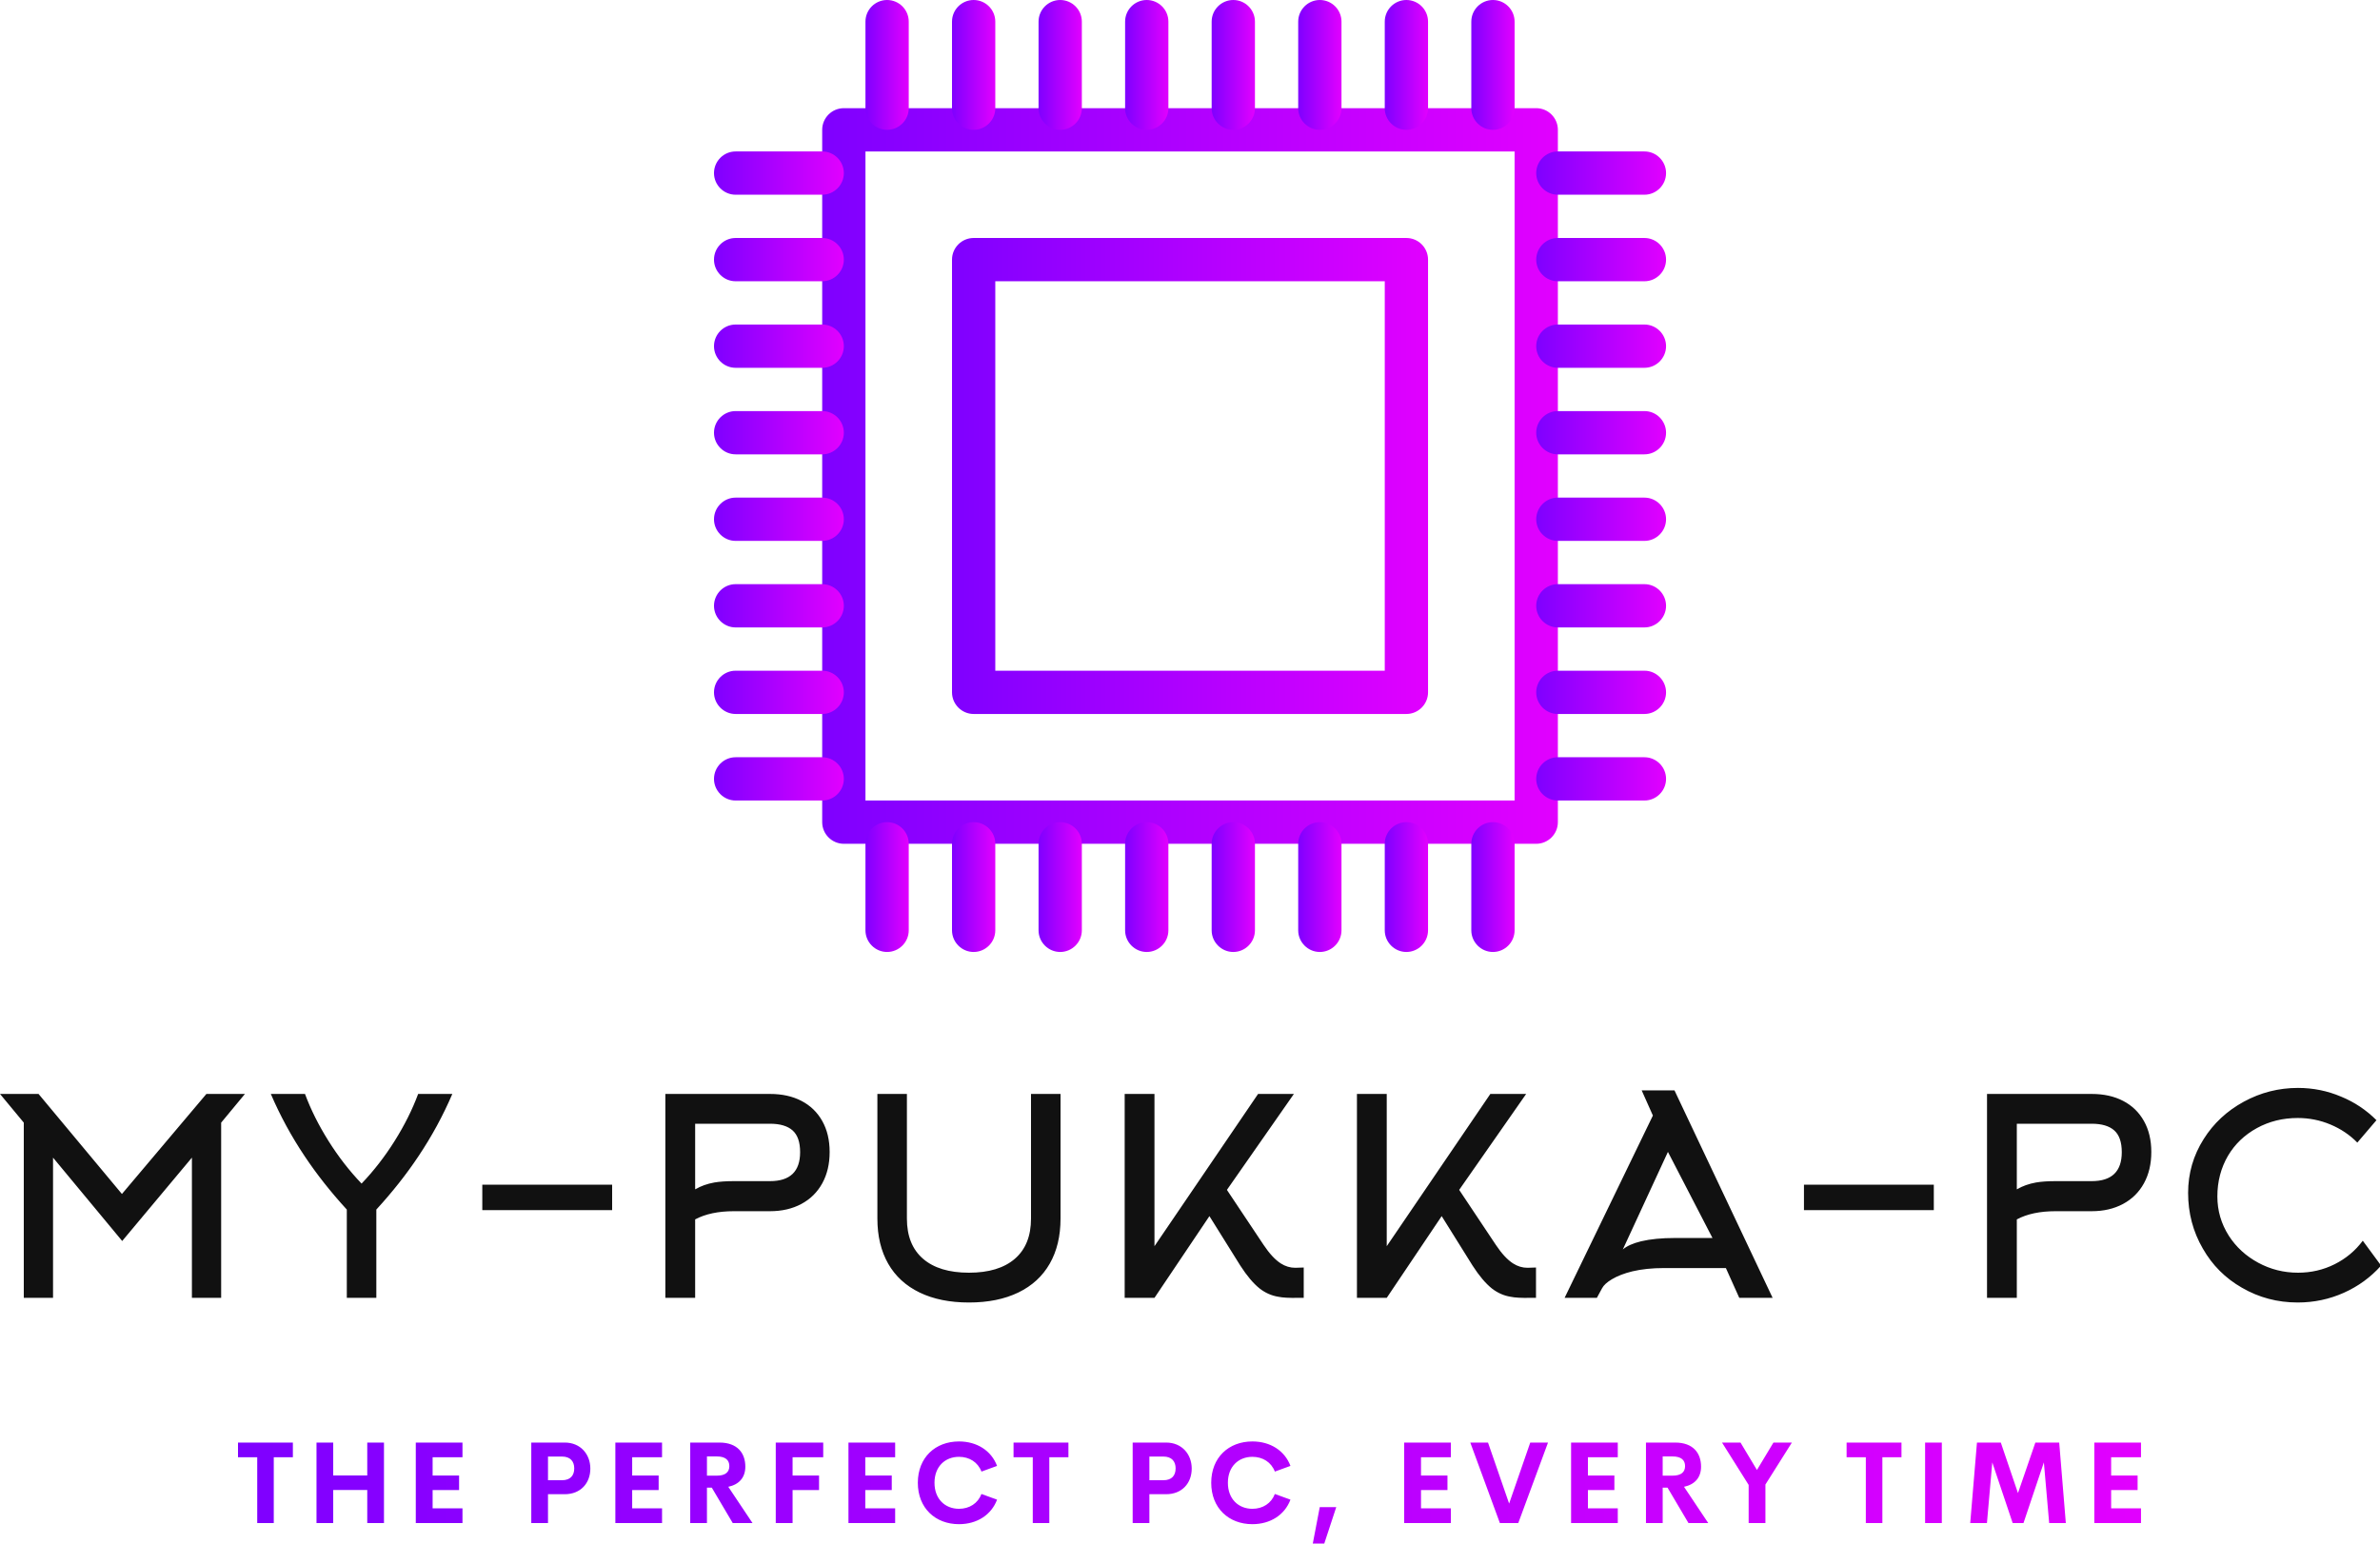 <svg xmlns:xlink="http://www.w3.org/1999/xlink" xmlns="http://www.w3.org/2000/svg" viewBox="0 0 350 227.026" preserveAspectRatio="xMidYMid meet" class="css-grg60t" id="gdaebagd" width="350"  height="227.026" ><defs id="SvgjsDefs3959"><linearGradient id="SvgjsLinearGradient3966"><stop id="SvgjsStop3967" stop-color="#7f00ff" offset="0"></stop><stop id="SvgjsStop3968" stop-color="#e100ff" offset="1"></stop></linearGradient><linearGradient id="SvgjsLinearGradient3969"><stop id="SvgjsStop3970" stop-color="#7f00ff" offset="0"></stop><stop id="SvgjsStop3971" stop-color="#e100ff" offset="1"></stop></linearGradient><linearGradient id="SvgjsLinearGradient3966"><stop id="SvgjsStop3967" stop-color="#7f00ff" offset="0"></stop><stop id="SvgjsStop3968" stop-color="#e100ff" offset="1"></stop></linearGradient><linearGradient id="SvgjsLinearGradient3966"><stop id="SvgjsStop3967" stop-color="#7f00ff" offset="0"></stop><stop id="SvgjsStop3968" stop-color="#e100ff" offset="1"></stop></linearGradient><linearGradient id="SvgjsLinearGradient3966"><stop id="SvgjsStop3967" stop-color="#7f00ff" offset="0"></stop><stop id="SvgjsStop3968" stop-color="#e100ff" offset="1"></stop></linearGradient><linearGradient id="SvgjsLinearGradient3966"><stop id="SvgjsStop3967" stop-color="#7f00ff" offset="0"></stop><stop id="SvgjsStop3968" stop-color="#e100ff" offset="1"></stop></linearGradient><linearGradient id="SvgjsLinearGradient3966"><stop id="SvgjsStop3967" stop-color="#7f00ff" offset="0"></stop><stop id="SvgjsStop3968" stop-color="#e100ff" offset="1"></stop></linearGradient><linearGradient id="SvgjsLinearGradient3966"><stop id="SvgjsStop3967" stop-color="#7f00ff" offset="0"></stop><stop id="SvgjsStop3968" stop-color="#e100ff" offset="1"></stop></linearGradient><linearGradient id="SvgjsLinearGradient3966"><stop id="SvgjsStop3967" stop-color="#7f00ff" offset="0"></stop><stop id="SvgjsStop3968" stop-color="#e100ff" offset="1"></stop></linearGradient><linearGradient id="SvgjsLinearGradient3966"><stop id="SvgjsStop3967" stop-color="#7f00ff" offset="0"></stop><stop id="SvgjsStop3968" stop-color="#e100ff" offset="1"></stop></linearGradient><linearGradient id="SvgjsLinearGradient3966"><stop id="SvgjsStop3967" stop-color="#7f00ff" offset="0"></stop><stop id="SvgjsStop3968" stop-color="#e100ff" offset="1"></stop></linearGradient><linearGradient id="SvgjsLinearGradient3966"><stop id="SvgjsStop3967" stop-color="#7f00ff" offset="0"></stop><stop id="SvgjsStop3968" stop-color="#e100ff" offset="1"></stop></linearGradient><linearGradient id="SvgjsLinearGradient3966"><stop id="SvgjsStop3967" stop-color="#7f00ff" offset="0"></stop><stop id="SvgjsStop3968" stop-color="#e100ff" offset="1"></stop></linearGradient><linearGradient id="SvgjsLinearGradient3966"><stop id="SvgjsStop3967" stop-color="#7f00ff" offset="0"></stop><stop id="SvgjsStop3968" stop-color="#e100ff" offset="1"></stop></linearGradient><linearGradient id="SvgjsLinearGradient3966"><stop id="SvgjsStop3967" stop-color="#7f00ff" offset="0"></stop><stop id="SvgjsStop3968" stop-color="#e100ff" offset="1"></stop></linearGradient><linearGradient id="SvgjsLinearGradient3966"><stop id="SvgjsStop3967" stop-color="#7f00ff" offset="0"></stop><stop id="SvgjsStop3968" stop-color="#e100ff" offset="1"></stop></linearGradient><linearGradient id="SvgjsLinearGradient3966"><stop id="SvgjsStop3967" stop-color="#7f00ff" offset="0"></stop><stop id="SvgjsStop3968" stop-color="#e100ff" offset="1"></stop></linearGradient><linearGradient id="SvgjsLinearGradient3966"><stop id="SvgjsStop3967" stop-color="#7f00ff" offset="0"></stop><stop id="SvgjsStop3968" stop-color="#e100ff" offset="1"></stop></linearGradient><linearGradient id="SvgjsLinearGradient3966"><stop id="SvgjsStop3967" stop-color="#7f00ff" offset="0"></stop><stop id="SvgjsStop3968" stop-color="#e100ff" offset="1"></stop></linearGradient><linearGradient id="SvgjsLinearGradient3966"><stop id="SvgjsStop3967" stop-color="#7f00ff" offset="0"></stop><stop id="SvgjsStop3968" stop-color="#e100ff" offset="1"></stop></linearGradient><linearGradient id="SvgjsLinearGradient3966"><stop id="SvgjsStop3967" stop-color="#7f00ff" offset="0"></stop><stop id="SvgjsStop3968" stop-color="#e100ff" offset="1"></stop></linearGradient><linearGradient id="SvgjsLinearGradient3966"><stop id="SvgjsStop3967" stop-color="#7f00ff" offset="0"></stop><stop id="SvgjsStop3968" stop-color="#e100ff" offset="1"></stop></linearGradient><linearGradient id="SvgjsLinearGradient3966"><stop id="SvgjsStop3967" stop-color="#7f00ff" offset="0"></stop><stop id="SvgjsStop3968" stop-color="#e100ff" offset="1"></stop></linearGradient><linearGradient id="SvgjsLinearGradient3966"><stop id="SvgjsStop3967" stop-color="#7f00ff" offset="0"></stop><stop id="SvgjsStop3968" stop-color="#e100ff" offset="1"></stop></linearGradient><linearGradient id="SvgjsLinearGradient3966"><stop id="SvgjsStop3967" stop-color="#7f00ff" offset="0"></stop><stop id="SvgjsStop3968" stop-color="#e100ff" offset="1"></stop></linearGradient><linearGradient id="SvgjsLinearGradient3966"><stop id="SvgjsStop3967" stop-color="#7f00ff" offset="0"></stop><stop id="SvgjsStop3968" stop-color="#e100ff" offset="1"></stop></linearGradient><linearGradient id="SvgjsLinearGradient3966"><stop id="SvgjsStop3967" stop-color="#7f00ff" offset="0"></stop><stop id="SvgjsStop3968" stop-color="#e100ff" offset="1"></stop></linearGradient><linearGradient id="SvgjsLinearGradient3966"><stop id="SvgjsStop3967" stop-color="#7f00ff" offset="0"></stop><stop id="SvgjsStop3968" stop-color="#e100ff" offset="1"></stop></linearGradient><linearGradient id="SvgjsLinearGradient3966"><stop id="SvgjsStop3967" stop-color="#7f00ff" offset="0"></stop><stop id="SvgjsStop3968" stop-color="#e100ff" offset="1"></stop></linearGradient><linearGradient id="SvgjsLinearGradient3966"><stop id="SvgjsStop3967" stop-color="#7f00ff" offset="0"></stop><stop id="SvgjsStop3968" stop-color="#e100ff" offset="1"></stop></linearGradient><linearGradient id="SvgjsLinearGradient3966"><stop id="SvgjsStop3967" stop-color="#7f00ff" offset="0"></stop><stop id="SvgjsStop3968" stop-color="#e100ff" offset="1"></stop></linearGradient><linearGradient id="SvgjsLinearGradient3966"><stop id="SvgjsStop3967" stop-color="#7f00ff" offset="0"></stop><stop id="SvgjsStop3968" stop-color="#e100ff" offset="1"></stop></linearGradient><linearGradient id="SvgjsLinearGradient3966"><stop id="SvgjsStop3967" stop-color="#7f00ff" offset="0"></stop><stop id="SvgjsStop3968" stop-color="#e100ff" offset="1"></stop></linearGradient><linearGradient id="SvgjsLinearGradient3966"><stop id="SvgjsStop3967" stop-color="#7f00ff" offset="0"></stop><stop id="SvgjsStop3968" stop-color="#e100ff" offset="1"></stop></linearGradient><linearGradient id="SvgjsLinearGradient3966"><stop id="SvgjsStop3967" stop-color="#7f00ff" offset="0"></stop><stop id="SvgjsStop3968" stop-color="#e100ff" offset="1"></stop></linearGradient><linearGradient id="SvgjsLinearGradient3966"><stop id="SvgjsStop3967" stop-color="#7f00ff" offset="0"></stop><stop id="SvgjsStop3968" stop-color="#e100ff" offset="1"></stop></linearGradient><linearGradient id="SvgjsLinearGradient3966"><stop id="SvgjsStop3967" stop-color="#7f00ff" offset="0"></stop><stop id="SvgjsStop3968" stop-color="#e100ff" offset="1"></stop></linearGradient><linearGradient id="SvgjsLinearGradient3969"><stop id="SvgjsStop3970" stop-color="#7f00ff" offset="0"></stop><stop id="SvgjsStop3971" stop-color="#e100ff" offset="1"></stop></linearGradient><linearGradient id="SvgjsLinearGradient3969"><stop id="SvgjsStop3970" stop-color="#7f00ff" offset="0"></stop><stop id="SvgjsStop3971" stop-color="#e100ff" offset="1"></stop></linearGradient></defs><g id="SvgjsG3960" featurekey="symbolFeature-0" transform="matrix(1.591,0,0,1.591,98.636,-6.364)" fill="url(&quot;#SvgjsLinearGradient3966&quot;)"><path xmlns="http://www.w3.org/2000/svg" d="M80 82h-64c-1.1 0-2-0.9-2-2v-64c0-1.104 0.9-2 2-2h64c1.1 0 2 0.896 2 2v64c0 1.1-0.9 2-2 2zM18 78h60v-60h-60v60z" fill="url(&quot;#SvgjsLinearGradient3966&quot;)"></path><path xmlns="http://www.w3.org/2000/svg" d="M68 70h-40c-1.1 0-2-0.9-2-2v-40c0-1.104 0.9-2 2-2h40c1.1 0 2 0.896 2 2v40c0 1.1-0.9 2-2 2zM30 66h36v-36h-36v36z" fill="url(&quot;#SvgjsLinearGradient3966&quot;)"></path><path xmlns="http://www.w3.org/2000/svg" d="M20 16c-1.1 0-2-0.896-2-2v-8c0-1.104 0.9-2 2-2s2 0.896 2 2v8c0 1.104-0.9 2-2 2z" fill="url(&quot;#SvgjsLinearGradient3966&quot;)"></path><path xmlns="http://www.w3.org/2000/svg" d="M28 16c-1.1 0-2-0.896-2-2v-8c0-1.104 0.9-2 2-2s2 0.896 2 2v8c0 1.104-0.9 2-2 2z" fill="url(&quot;#SvgjsLinearGradient3966&quot;)"></path><path xmlns="http://www.w3.org/2000/svg" d="M36 16c-1.1 0-2-0.896-2-2v-8c0-1.104 0.9-2 2-2s2 0.896 2 2v8c0 1.104-0.9 2-2 2z" fill="url(&quot;#SvgjsLinearGradient3966&quot;)"></path><path xmlns="http://www.w3.org/2000/svg" d="M44 16c-1.1 0-2-0.896-2-2v-8c0-1.104 0.9-2 2-2s2 0.896 2 2v8c0 1.104-0.9 2-2 2z" fill="url(&quot;#SvgjsLinearGradient3966&quot;)"></path><path xmlns="http://www.w3.org/2000/svg" d="M52 16c-1.1 0-2-0.896-2-2v-8c0-1.104 0.9-2 2-2s2 0.896 2 2v8c0 1.104-0.9 2-2 2z" fill="url(&quot;#SvgjsLinearGradient3966&quot;)"></path><path xmlns="http://www.w3.org/2000/svg" d="M60 16c-1.1 0-2-0.896-2-2v-8c0-1.104 0.9-2 2-2s2 0.896 2 2v8c0 1.104-0.9 2-2 2z" fill="url(&quot;#SvgjsLinearGradient3966&quot;)"></path><path xmlns="http://www.w3.org/2000/svg" d="M68 16c-1.1 0-2-0.896-2-2v-8c0-1.104 0.9-2 2-2s2 0.896 2 2v8c0 1.104-0.9 2-2 2z" fill="url(&quot;#SvgjsLinearGradient3966&quot;)"></path><path xmlns="http://www.w3.org/2000/svg" d="M76 16c-1.1 0-2-0.896-2-2v-8c0-1.104 0.9-2 2-2s2 0.896 2 2v8c0 1.104-0.9 2-2 2z" fill="url(&quot;#SvgjsLinearGradient3966&quot;)"></path><path xmlns="http://www.w3.org/2000/svg" d="M20 92c-1.1 0-2-0.9-2-2v-8c0-1.1 0.9-2 2-2s2 0.9 2 2v8c0 1.1-0.9 2-2 2z" fill="url(&quot;#SvgjsLinearGradient3966&quot;)"></path><path xmlns="http://www.w3.org/2000/svg" d="M28 92c-1.1 0-2-0.9-2-2v-8c0-1.1 0.9-2 2-2s2 0.9 2 2v8c0 1.1-0.9 2-2 2z" fill="url(&quot;#SvgjsLinearGradient3966&quot;)"></path><path xmlns="http://www.w3.org/2000/svg" d="M36 92c-1.1 0-2-0.9-2-2v-8c0-1.1 0.9-2 2-2s2 0.9 2 2v8c0 1.1-0.9 2-2 2z" fill="url(&quot;#SvgjsLinearGradient3966&quot;)"></path><path xmlns="http://www.w3.org/2000/svg" d="M44 92c-1.1 0-2-0.9-2-2v-8c0-1.1 0.9-2 2-2s2 0.9 2 2v8c0 1.1-0.9 2-2 2z" fill="url(&quot;#SvgjsLinearGradient3966&quot;)"></path><path xmlns="http://www.w3.org/2000/svg" d="M52 92c-1.1 0-2-0.9-2-2v-8c0-1.1 0.9-2 2-2s2 0.9 2 2v8c0 1.1-0.9 2-2 2z" fill="url(&quot;#SvgjsLinearGradient3966&quot;)"></path><path xmlns="http://www.w3.org/2000/svg" d="M60 92c-1.1 0-2-0.9-2-2v-8c0-1.1 0.9-2 2-2s2 0.9 2 2v8c0 1.1-0.9 2-2 2z" fill="url(&quot;#SvgjsLinearGradient3966&quot;)"></path><path xmlns="http://www.w3.org/2000/svg" d="M68 92c-1.1 0-2-0.9-2-2v-8c0-1.1 0.9-2 2-2s2 0.9 2 2v8c0 1.1-0.9 2-2 2z" fill="url(&quot;#SvgjsLinearGradient3966&quot;)"></path><path xmlns="http://www.w3.org/2000/svg" d="M76 92c-1.1 0-2-0.9-2-2v-8c0-1.1 0.9-2 2-2s2 0.9 2 2v8c0 1.1-0.9 2-2 2z" fill="url(&quot;#SvgjsLinearGradient3966&quot;)"></path><path xmlns="http://www.w3.org/2000/svg" d="M14 78h-8c-1.1 0-2-0.9-2-2s0.9-2 2-2h8c1.1 0 2 0.9 2 2s-0.9 2-2 2z" fill="url(&quot;#SvgjsLinearGradient3966&quot;)"></path><path xmlns="http://www.w3.org/2000/svg" d="M14 70h-8c-1.1 0-2-0.9-2-2s0.9-2 2-2h8c1.1 0 2 0.9 2 2s-0.9 2-2 2z" fill="url(&quot;#SvgjsLinearGradient3966&quot;)"></path><path xmlns="http://www.w3.org/2000/svg" d="M14 62h-8c-1.1 0-2-0.9-2-2s0.9-2 2-2h8c1.1 0 2 0.9 2 2s-0.9 2-2 2z" fill="url(&quot;#SvgjsLinearGradient3966&quot;)"></path><path xmlns="http://www.w3.org/2000/svg" d="M14 54h-8c-1.1 0-2-0.9-2-2s0.9-2 2-2h8c1.1 0 2 0.9 2 2s-0.9 2-2 2z" fill="url(&quot;#SvgjsLinearGradient3966&quot;)"></path><path xmlns="http://www.w3.org/2000/svg" d="M14 46h-8c-1.1 0-2-0.896-2-2s0.9-2 2-2h8c1.1 0 2 0.896 2 2s-0.9 2-2 2z" fill="url(&quot;#SvgjsLinearGradient3966&quot;)"></path><path xmlns="http://www.w3.org/2000/svg" d="M14 38h-8c-1.1 0-2-0.896-2-2s0.9-2 2-2h8c1.1 0 2 0.896 2 2s-0.9 2-2 2z" fill="url(&quot;#SvgjsLinearGradient3966&quot;)"></path><path xmlns="http://www.w3.org/2000/svg" d="M14 30h-8c-1.1 0-2-0.896-2-2s0.9-2 2-2h8c1.1 0 2 0.896 2 2s-0.9 2-2 2z" fill="url(&quot;#SvgjsLinearGradient3966&quot;)"></path><path xmlns="http://www.w3.org/2000/svg" d="M14 22h-8c-1.1 0-2-0.896-2-2s0.9-2 2-2h8c1.1 0 2 0.896 2 2s-0.9 2-2 2z" fill="url(&quot;#SvgjsLinearGradient3966&quot;)"></path><path xmlns="http://www.w3.org/2000/svg" d="M90 78h-8c-1.1 0-2-0.9-2-2s0.9-2 2-2h8c1.1 0 2 0.9 2 2s-0.9 2-2 2z" fill="url(&quot;#SvgjsLinearGradient3966&quot;)"></path><path xmlns="http://www.w3.org/2000/svg" d="M90 70h-8c-1.1 0-2-0.9-2-2s0.9-2 2-2h8c1.1 0 2 0.9 2 2s-0.9 2-2 2z" fill="url(&quot;#SvgjsLinearGradient3966&quot;)"></path><path xmlns="http://www.w3.org/2000/svg" d="M90 62h-8c-1.1 0-2-0.9-2-2s0.9-2 2-2h8c1.1 0 2 0.9 2 2s-0.9 2-2 2z" fill="url(&quot;#SvgjsLinearGradient3966&quot;)"></path><path xmlns="http://www.w3.org/2000/svg" d="M90 54h-8c-1.1 0-2-0.9-2-2s0.9-2 2-2h8c1.1 0 2 0.9 2 2s-0.9 2-2 2z" fill="url(&quot;#SvgjsLinearGradient3966&quot;)"></path><path xmlns="http://www.w3.org/2000/svg" d="M90 46h-8c-1.1 0-2-0.896-2-2s0.9-2 2-2h8c1.1 0 2 0.896 2 2s-0.9 2-2 2z" fill="url(&quot;#SvgjsLinearGradient3966&quot;)"></path><path xmlns="http://www.w3.org/2000/svg" d="M90 38h-8c-1.1 0-2-0.896-2-2s0.9-2 2-2h8c1.1 0 2 0.896 2 2s-0.9 2-2 2z" fill="url(&quot;#SvgjsLinearGradient3966&quot;)"></path><path xmlns="http://www.w3.org/2000/svg" d="M90 30h-8c-1.1 0-2-0.896-2-2s0.9-2 2-2h8c1.1 0 2 0.896 2 2s-0.9 2-2 2z" fill="url(&quot;#SvgjsLinearGradient3966&quot;)"></path><path xmlns="http://www.w3.org/2000/svg" d="M90 22h-8c-1.1 0-2-0.896-2-2s0.9-2 2-2h8c1.1 0 2 0.896 2 2s-0.9 2-2 2z" fill="url(&quot;#SvgjsLinearGradient3966&quot;)"></path></g><g id="SvgjsG3961" featurekey="nameFeature-0" transform="matrix(1.005,0,0,1.005,-1.808,150.678)" fill="#111111"><path d="M29.88 19.48 l-10.2 12.2 l-10.12 -12.2 l0 20.52 l-4.28 0 l0 -25.64 l-3.48 -4.2 l5.64 0 l12.2 14.64 l12.36 -14.64 l5.64 0 l-3.48 4.2 l0 25.64 l-4.28 0 l0 -20.52 z M54.706 23.28 q2.68 -2.8 4.84 -6.24 t3.44 -6.88 l5 0 q-2.04 4.76 -4.96 9.12 q-2.64 3.96 -6.16 7.8 l0 12.92 l-4.32 0 l0 -12.92 q-3.52 -3.84 -6.16 -7.8 q-2.92 -4.36 -4.96 -9.12 l5 0 q1.28 3.44 3.44 6.88 t4.84 6.24 z M91.372 27.16 l-19 0 l0 -3.72 l19 0 l0 3.72 z M109.198 22.92 l5.28 0 q4.4 0 4.4 -4.24 q0 -2.2 -1.1 -3.18 t-3.3 -0.98 l-10.96 0 l0 9.6 q1.24 -0.72 2.8 -1 q1.16 -0.2 2.88 -0.2 z M103.518 40 l-4.36 0 l0 -29.84 l15.32 0 q2.64 0 4.6 1.02 t3.04 2.94 t1.08 4.54 t-1.08 4.58 t-3.06 3.02 t-4.58 1.06 l-5.28 0 q-3.44 0 -5.68 1.2 l0 11.48 z M143.584 40.68 q-4.2 0 -7.22 -1.46 t-4.6 -4.22 t-1.58 -6.6 l0 -18.24 l4.32 0 l0 18.24 q0 3.84 2.36 5.88 t6.72 2.04 t6.72 -2.04 t2.36 -5.88 l0 -18.24 l4.32 0 l0 18.24 q0 3.84 -1.58 6.6 t-4.6 4.22 t-7.22 1.46 z M178.77 28.04 l-8.04 11.96 l-4.36 0 l0 -29.84 l4.36 0 l0 22.28 l15.16 -22.28 l5.24 0 l-9.8 14.04 l5.36 8.04 q1.28 1.92 2.52 2.72 q1 0.64 2.12 0.64 l1.24 -0.04 l0 4.44 l-0.8 0 q-2 0.04 -2.92 -0.16 q-1.48 -0.24 -2.72 -1.2 q-1.4 -1.12 -2.84 -3.36 z M212.756 28.04 l-8.04 11.96 l-4.36 0 l0 -29.84 l4.36 0 l0 22.28 l15.16 -22.28 l5.24 0 l-9.8 14.04 l5.36 8.04 q1.28 1.92 2.52 2.72 q1 0.64 2.12 0.64 l1.24 -0.04 l0 4.44 l-0.8 0 q-2 0.04 -2.92 -0.16 q-1.48 -0.24 -2.72 -1.2 q-1.4 -1.12 -2.84 -3.36 z M243.662 13.32 l-1.64 -3.68 l4.8 0 l14.36 30.36 l-4.88 0 l-1.96 -4.36 l-9.08 0 q-2.56 0 -4.6 0.48 q-1.8 0.44 -3 1.16 q-1.08 0.64 -1.44 1.32 l-0.76 1.4 l-4.72 0 z M246.862 31.24 l5.52 0 l-6.52 -12.6 l-6.6 14.28 q0.88 -0.76 2.68 -1.2 q2.04 -0.48 4.92 -0.48 z M284.768 27.16 l-19 0 l0 -3.72 l19 0 l0 3.72 z M302.594 22.92 l5.28 0 q4.4 0 4.4 -4.24 q0 -2.2 -1.1 -3.18 t-3.3 -0.98 l-10.96 0 l0 9.6 q1.24 -0.72 2.8 -1 q1.16 -0.2 2.88 -0.2 z M296.914 40 l-4.36 0 l0 -29.84 l15.32 0 q2.64 0 4.6 1.02 t3.04 2.94 t1.08 4.54 t-1.08 4.58 t-3.06 3.02 t-4.58 1.06 l-5.28 0 q-3.44 0 -5.68 1.2 l0 11.48 z M349.54 14 l-2.8 3.28 q-1.64 -1.68 -3.92 -2.64 t-4.8 -0.96 q-3.28 0 -5.98 1.48 t-4.22 4.04 q-1.56 2.68 -1.56 5.96 q0 3.12 1.68 5.76 q1.6 2.48 4.3 3.94 t5.82 1.46 q2.88 0 5.36 -1.24 t4.12 -3.44 l2.68 3.64 q-2.28 2.56 -5.46 3.98 t-6.74 1.42 q-4.44 0 -8.16 -2.16 q-3.64 -2.08 -5.72 -5.72 q-2.16 -3.72 -2.16 -8.16 q0 -4.28 2.28 -7.88 q2.16 -3.44 5.86 -5.46 t7.94 -2.02 q3.32 0 6.32 1.28 q2.92 1.2 5.16 3.44 z" fill="#111111"></path></g><g id="SvgjsG3962" featurekey="sloganFeature-0" transform="matrix(0.839,0,0,0.839,34.672,207.221)" fill="url(&quot;#SvgjsLinearGradient3969&quot;)"><path d="M10.01 5.889 l0 2.578 l-3.35 0 l0 11.533 l-2.9 0 l0 -11.533 l-3.369 0 l0 -2.578 l9.619 0 z M23.047 5.889 l2.93 0 l0 14.111 l-2.93 0 l0 -5.801 l-5.967 0 l0 5.801 l-2.93 0 l0 -14.111 l2.93 0 l0 5.762 l5.967 0 l0 -5.762 z M39.737 8.467 l-5.234 0 l0 3.203 l4.639 0 l0 2.549 l-4.639 0 l0 3.193 l5.234 0 l0 2.588 l-8.184 0 l0 -14.111 l8.184 0 l0 2.578 z M57.666 5.889 c2.764 0 4.482 2.051 4.482 4.561 c0 2.568 -1.719 4.492 -4.482 4.492 l-2.939 0 l0 5.059 l-2.93 0 l0 -14.111 l5.869 0 z M57.178 12.49 c1.465 0 2.148 -0.811 2.148 -2.08 c0 -1.221 -0.684 -2.07 -2.148 -2.07 l-2.451 0 l0 4.15 l2.451 0 z M74.717 8.467 l-5.234 0 l0 3.203 l4.639 0 l0 2.549 l-4.639 0 l0 3.193 l5.234 0 l0 2.588 l-8.184 0 l0 -14.111 l8.184 0 l0 2.578 z M87.109 20 l-3.672 -6.211 l-0.85 0 l0 6.211 l-2.93 0 l0 -14.111 l5.117 0 c3.193 0 4.541 1.885 4.541 4.219 c0 1.895 -1.074 3.125 -2.988 3.535 l4.248 6.357 l-3.467 0 z M82.588 8.32 l0 3.369 l1.728 0 c1.562 0 2.197 -0.664 2.197 -1.68 c0 -1.006 -0.635 -1.69 -2.197 -1.69 l-1.728 0 z M102.968 8.467 l-5.371 0 l0 3.203 l4.639 0 l0 2.549 l-4.639 0 l0 5.781 l-2.949 0 l0 -14.111 l8.32 0 l0 2.578 z M115.576 8.467 l-5.234 0 l0 3.203 l4.639 0 l0 2.549 l-4.639 0 l0 3.193 l5.234 0 l0 2.588 l-8.184 0 l0 -14.111 l8.184 0 l0 2.578 z M126.768 20.195 c-4.15 0 -7.217 -2.822 -7.217 -7.256 s3.066 -7.246 7.217 -7.246 c3.144 0 5.664 1.611 6.67 4.287 l-2.734 0.996 c-0.625 -1.641 -2.119 -2.588 -3.936 -2.588 c-2.432 0 -4.297 1.699 -4.297 4.551 s1.865 4.561 4.297 4.561 c1.816 0 3.311 -0.957 3.936 -2.598 l2.734 0.996 c-1.006 2.676 -3.525 4.297 -6.67 4.297 z M145.947 5.889 l0 2.578 l-3.35 0 l0 11.533 l-2.9 0 l0 -11.533 l-3.369 0 l0 -2.578 l9.619 0 z M163.076 5.889 c2.764 0 4.482 2.051 4.482 4.561 c0 2.568 -1.719 4.492 -4.482 4.492 l-2.939 0 l0 5.059 l-2.93 0 l0 -14.111 l5.869 0 z M162.588 12.49 c1.465 0 2.148 -0.811 2.148 -2.08 c0 -1.221 -0.684 -2.07 -2.148 -2.07 l-2.451 0 l0 4.15 l2.451 0 z M178.193 20.195 c-4.15 0 -7.217 -2.822 -7.217 -7.256 s3.066 -7.246 7.217 -7.246 c3.144 0 5.664 1.611 6.67 4.287 l-2.734 0.996 c-0.625 -1.641 -2.119 -2.588 -3.936 -2.588 c-2.432 0 -4.297 1.699 -4.297 4.551 s1.865 4.561 4.297 4.561 c1.816 0 3.311 -0.957 3.936 -2.598 l2.734 0.996 c-1.006 2.676 -3.525 4.297 -6.67 4.297 z M190.791 23.594 l-2.012 0 l1.221 -6.387 l2.891 0 z M212.979 8.467 l-5.234 0 l0 3.203 l4.639 0 l0 2.549 l-4.639 0 l0 3.193 l5.234 0 l0 2.588 l-8.184 0 l0 -14.111 l8.184 0 l0 2.578 z M226.895 5.889 l3.115 0 l-5.215 14.111 l-3.223 0 l-5.186 -14.111 l3.106 0 l3.701 10.693 z M242.237 8.467 l-5.234 0 l0 3.203 l4.639 0 l0 2.549 l-4.639 0 l0 3.193 l5.234 0 l0 2.588 l-8.184 0 l0 -14.111 l8.184 0 l0 2.578 z M254.629 20 l-3.672 -6.211 l-0.85 0 l0 6.211 l-2.93 0 l0 -14.111 l5.117 0 c3.193 0 4.541 1.885 4.541 4.219 c0 1.895 -1.074 3.125 -2.988 3.535 l4.248 6.357 l-3.467 0 z M250.107 8.32 l0 3.369 l1.728 0 c1.562 0 2.197 -0.664 2.197 -1.68 c0 -1.006 -0.635 -1.69 -2.197 -1.69 l-1.728 0 z M272.754 5.889 l-4.639 7.354 l0 6.758 l-2.939 0 l0 -6.689 l-4.668 -7.422 l3.242 0 l2.881 4.805 l2.891 -4.805 l3.232 0 z M291.963 5.889 l0 2.578 l-3.35 0 l0 11.533 l-2.9 0 l0 -11.533 l-3.369 0 l0 -2.578 l9.619 0 z M296.104 20 l0 -14.111 l2.93 0 l0 14.111 l-2.93 0 z M320.771 20 l-2.92 0 l-0.928 -10.635 l-3.574 10.635 l-1.895 0 l-3.574 -10.635 l-0.938 10.635 l-2.93 0 l1.182 -14.111 l4.18 0 l3.008 8.857 l3.047 -8.857 l4.18 0 z M333.946 8.467 l-5.234 0 l0 3.203 l4.639 0 l0 2.549 l-4.639 0 l0 3.193 l5.234 0 l0 2.588 l-8.184 0 l0 -14.111 l8.184 0 l0 2.578 z" fill="url(&quot;#SvgjsLinearGradient3969&quot;)"></path></g></svg>